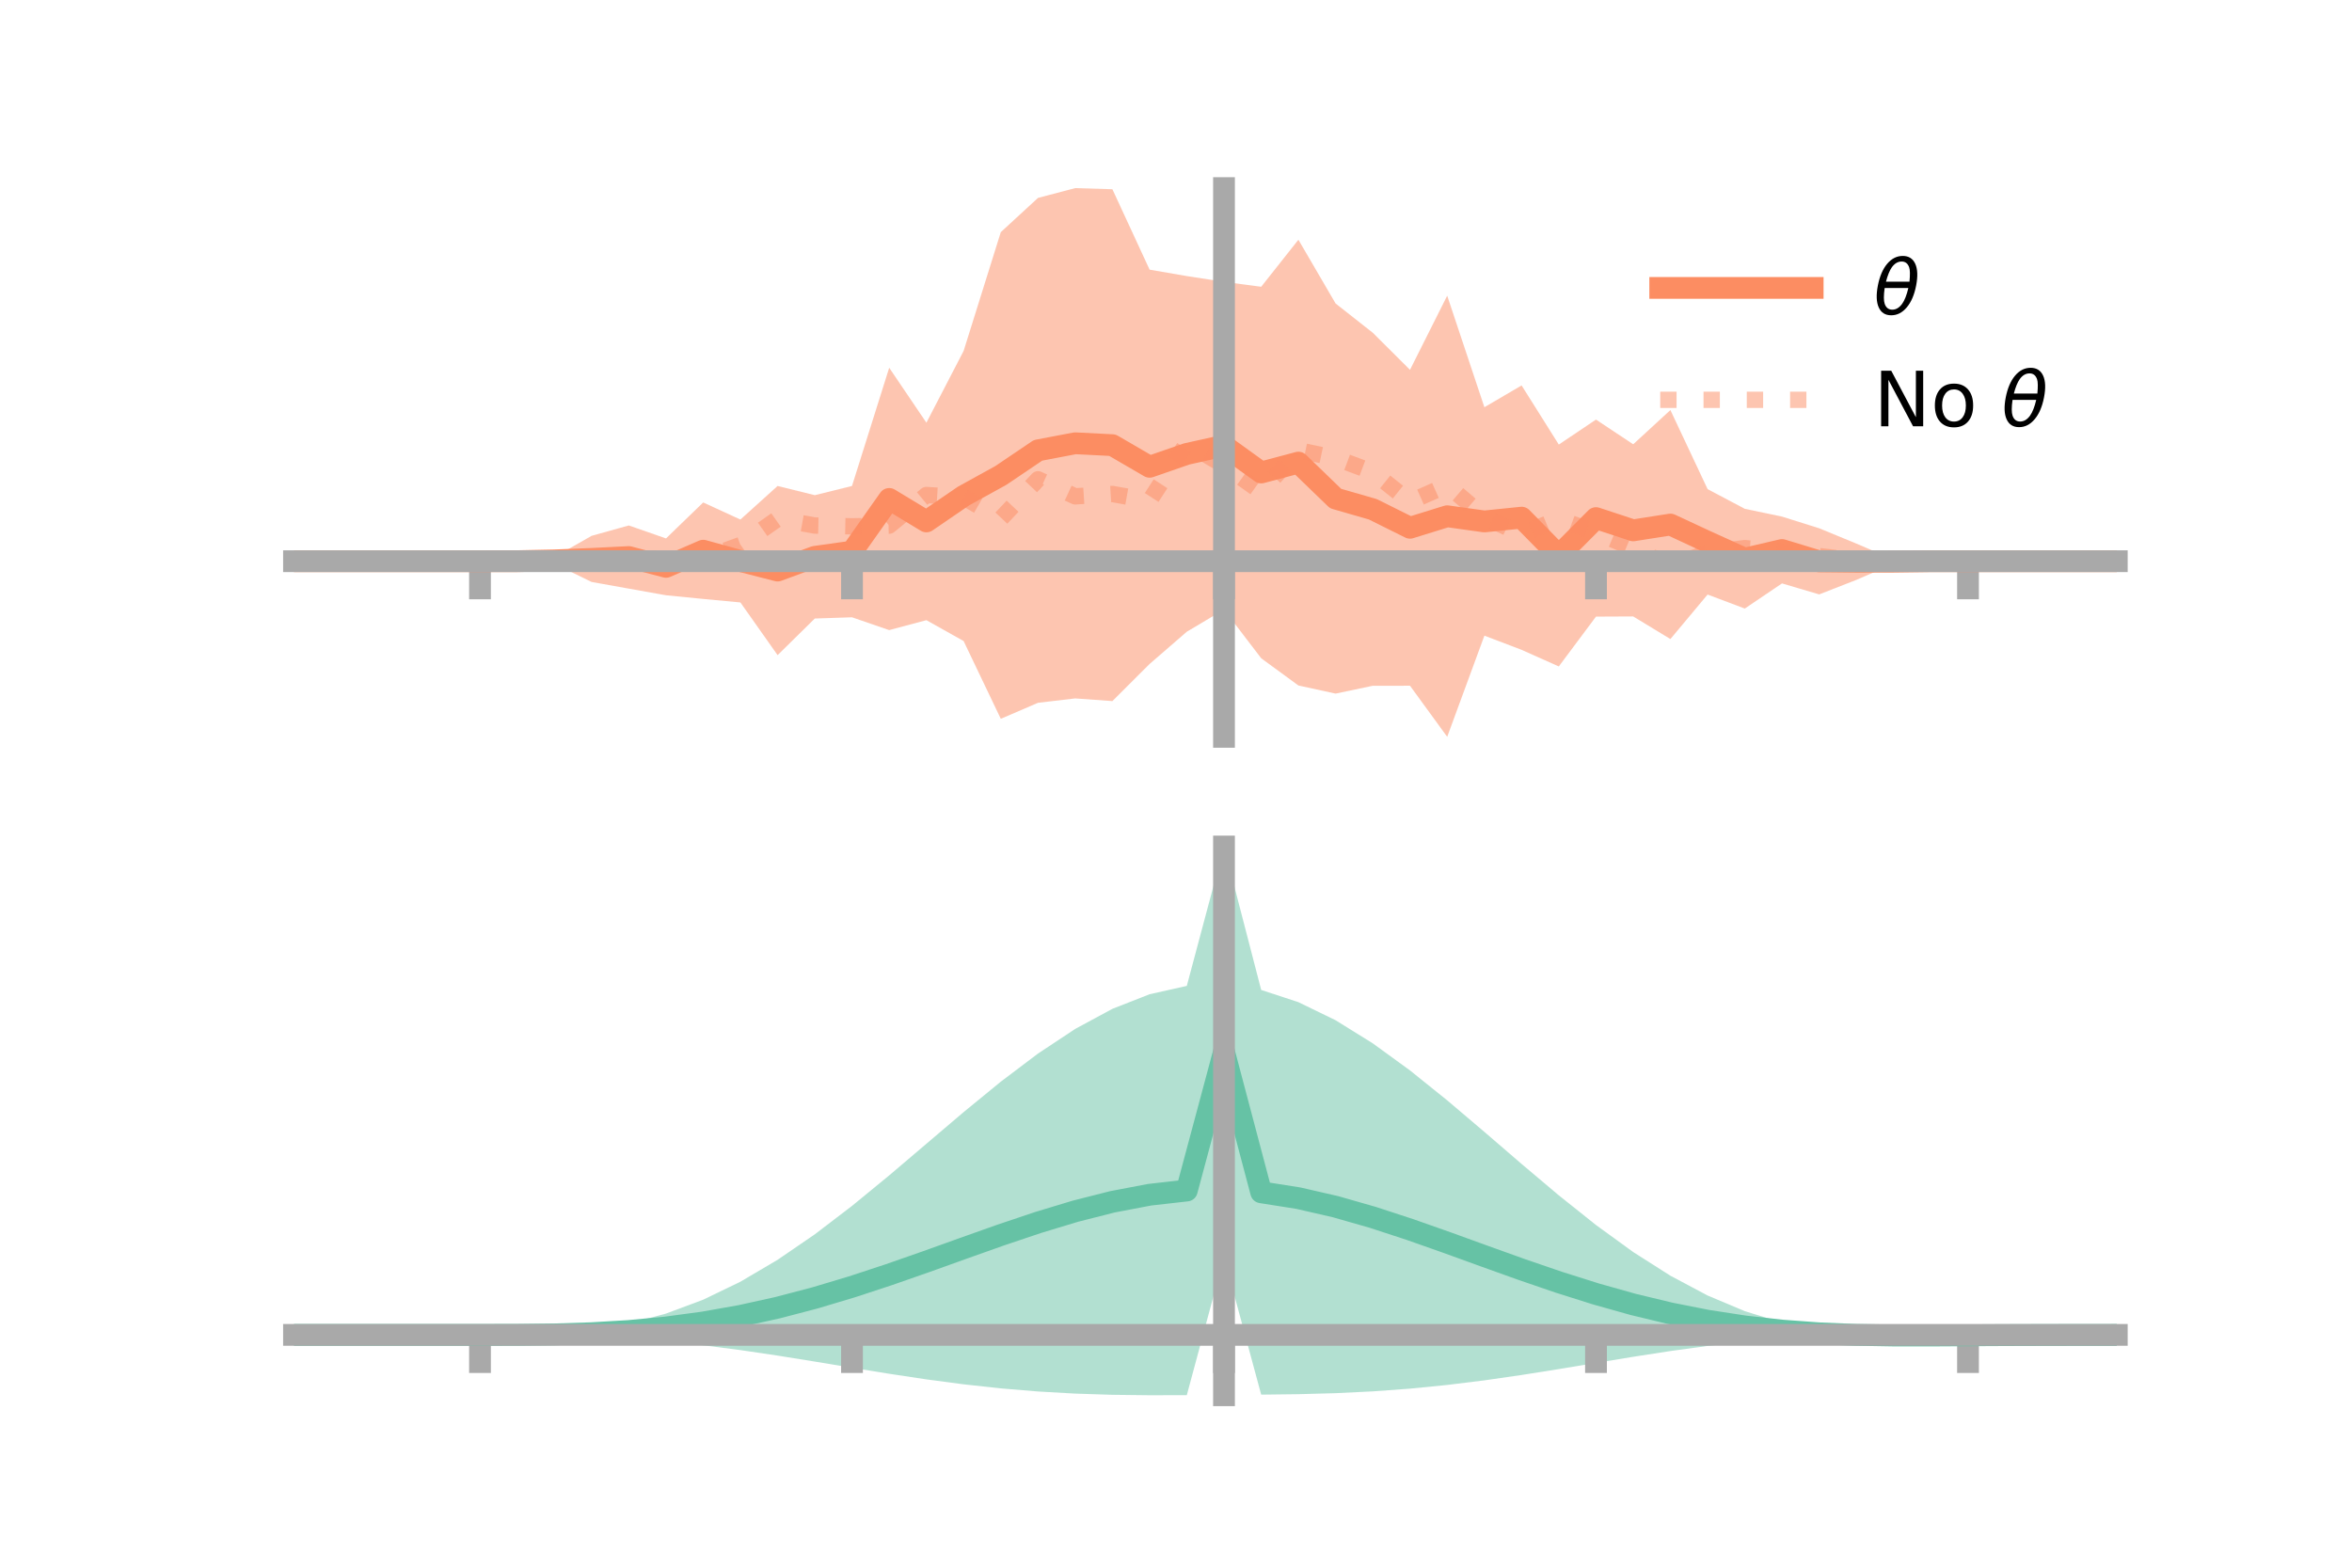 <?xml version="1.0" encoding="utf-8" standalone="no"?>
<!DOCTYPE svg PUBLIC "-//W3C//DTD SVG 1.1//EN"
  "http://www.w3.org/Graphics/SVG/1.1/DTD/svg11.dtd">
<!-- Created with matplotlib (https://matplotlib.org/) -->
<svg height="144pt" version="1.1" viewBox="0 0 216 144" width="216pt" xmlns="http://www.w3.org/2000/svg" xmlns:xlink="http://www.w3.org/1999/xlink">
 <defs>
  <style type="text/css">*{stroke-linecap:butt;stroke-linejoin:round;}</style>
 </defs>
 <g id="figure_1">
  <g id="patch_1">
   <path d="M 0 144 
L 216 144 
L 216 0 
L 0 0 
z
" style="fill:none;"/>
  </g>
  <g id="axes_1">
   <g id="patch_2">
    <path d="M 27 67.68 
L 194.4 67.68 
L 194.4 17.28 
L 27 17.28 
z
" style="fill:none;"/>
   </g>
   <g id="PolyCollection_1">
    <path clip-path="url(#pb905fe4268)" d="M 27 51.547 
L 27 51.547 
L 30.416 51.547 
L 33.833 51.547 
L 37.249 51.547 
L 40.665 51.547 
L 44.082 51.547 
L 47.498 51.541 
L 50.914 51.167 
L 54.331 49.219 
L 57.747 48.266 
L 61.163 49.458 
L 64.58 46.153 
L 67.996 47.723 
L 71.412 44.639 
L 74.829 45.485 
L 78.245 44.638 
L 81.661 33.78 
L 85.078 38.826 
L 88.494 32.239 
L 91.91 21.324 
L 95.327 18.178 
L 98.743 17.28 
L 102.159 17.383 
L 105.576 24.769 
L 108.992 25.359 
L 112.408 25.887 
L 115.824 26.341 
L 119.241 22.021 
L 122.657 27.878 
L 126.073 30.566 
L 129.49 33.97 
L 132.906 27.161 
L 136.322 37.406 
L 139.739 35.404 
L 143.155 40.835 
L 146.571 38.541 
L 149.988 40.81 
L 153.404 37.666 
L 156.82 44.929 
L 160.237 46.737 
L 163.653 47.453 
L 167.069 48.525 
L 170.486 49.933 
L 173.902 51.406 
L 177.318 51.543 
L 180.735 51.547 
L 184.151 51.547 
L 187.567 51.547 
L 190.984 51.547 
L 194.4 51.547 
L 194.4 51.547 
L 194.4 51.547 
L 190.984 51.547 
L 187.567 51.547 
L 184.151 51.547 
L 180.735 51.547 
L 177.318 51.553 
L 173.902 51.777 
L 170.486 53.264 
L 167.069 54.599 
L 163.653 53.589 
L 160.237 55.899 
L 156.82 54.612 
L 153.404 58.699 
L 149.988 56.623 
L 146.571 56.639 
L 143.155 61.216 
L 139.739 59.691 
L 136.322 58.389 
L 132.906 67.68 
L 129.49 62.988 
L 126.073 62.991 
L 122.657 63.711 
L 119.241 62.966 
L 115.824 60.464 
L 112.408 55.994 
L 108.992 58.029 
L 105.576 60.987 
L 102.159 64.398 
L 98.743 64.153 
L 95.327 64.555 
L 91.91 66.026 
L 88.494 58.882 
L 85.078 56.966 
L 81.661 57.879 
L 78.245 56.701 
L 74.829 56.814 
L 71.412 60.178 
L 67.996 55.337 
L 64.58 55.016 
L 61.163 54.678 
L 57.747 54.068 
L 54.331 53.456 
L 50.914 51.783 
L 47.498 51.552 
L 44.082 51.547 
L 40.665 51.547 
L 37.249 51.547 
L 33.833 51.547 
L 30.416 51.547 
L 27 51.547 
z
" style="fill:#fc8d62;fill-opacity:0.5;"/>
   </g>
   <g id="matplotlib.axis_1">
    <g id="xtick_1">
     <g id="line2d_1">
      <defs>
       <path d="M 0 0 
L 0 3.5 
" id="mba35258c5f" style="stroke:#a9a9a9;stroke-width:2;"/>
      </defs>
      <g>
       <use style="fill:#a9a9a9;stroke:#a9a9a9;stroke-width:2;" x="44.082" xlink:href="#mba35258c5f" y="51.547"/>
      </g>
     </g>
    </g>
    <g id="xtick_2">
     <g id="line2d_2">
      <g>
       <use style="fill:#a9a9a9;stroke:#a9a9a9;stroke-width:2;" x="78.245" xlink:href="#mba35258c5f" y="51.547"/>
      </g>
     </g>
    </g>
    <g id="xtick_3">
     <g id="line2d_3">
      <g>
       <use style="fill:#a9a9a9;stroke:#a9a9a9;stroke-width:2;" x="112.408" xlink:href="#mba35258c5f" y="51.547"/>
      </g>
     </g>
    </g>
    <g id="xtick_4">
     <g id="line2d_4">
      <g>
       <use style="fill:#a9a9a9;stroke:#a9a9a9;stroke-width:2;" x="146.571" xlink:href="#mba35258c5f" y="51.547"/>
      </g>
     </g>
    </g>
    <g id="xtick_5">
     <g id="line2d_5">
      <g>
       <use style="fill:#a9a9a9;stroke:#a9a9a9;stroke-width:2;" x="180.735" xlink:href="#mba35258c5f" y="51.547"/>
      </g>
     </g>
    </g>
   </g>
   <g id="matplotlib.axis_2"/>
   <g id="line2d_6">
    <path clip-path="url(#pb905fe4268)" d="M 27 51.547 
L 30.416 51.547 
L 33.833 51.547 
L 37.249 51.547 
L 40.665 51.547 
L 44.082 51.547 
L 47.498 51.546 
L 50.914 51.475 
L 54.331 51.338 
L 57.747 51.167 
L 61.163 52.068 
L 64.58 50.584 
L 67.996 51.53 
L 71.412 52.409 
L 74.829 51.149 
L 78.245 50.67 
L 81.661 45.829 
L 85.078 47.896 
L 88.494 45.56 
L 91.91 43.675 
L 95.327 41.367 
L 98.743 40.716 
L 102.159 40.89 
L 105.576 42.878 
L 108.992 41.694 
L 112.408 40.94 
L 115.824 43.402 
L 119.241 42.493 
L 122.657 45.794 
L 126.073 46.779 
L 129.49 48.479 
L 132.906 47.42 
L 136.322 47.897 
L 139.739 47.548 
L 143.155 51.025 
L 146.571 47.59 
L 149.988 48.717 
L 153.404 48.182 
L 156.82 49.771 
L 160.237 51.318 
L 163.653 50.521 
L 167.069 51.562 
L 170.486 51.599 
L 173.902 51.592 
L 177.318 51.548 
L 180.735 51.547 
L 184.151 51.547 
L 187.567 51.547 
L 190.984 51.547 
L 194.4 51.547 
" style="fill:none;stroke:#fc8d62;stroke-linecap:square;stroke-width:2;"/>
   </g>
   <g id="line2d_7">
    <path clip-path="url(#pb905fe4268)" d="M 27 51.547 
L 30.416 51.547 
L 33.833 51.547 
L 37.249 51.547 
L 40.665 51.547 
L 44.082 51.547 
L 47.498 51.543 
L 50.914 51.584 
L 54.331 51.353 
L 57.747 51.444 
L 61.163 51.276 
L 64.58 51.3 
L 67.996 50.067 
L 71.412 47.661 
L 74.829 48.274 
L 78.245 48.347 
L 81.661 48.282 
L 85.078 45.471 
L 88.494 45.677 
L 91.91 47.646 
L 95.327 44.025 
L 98.743 45.592 
L 102.159 45.375 
L 105.576 45.985 
L 108.992 40.716 
L 112.408 42.748 
L 115.824 45.182 
L 119.241 41.36 
L 122.657 42.077 
L 126.073 43.356 
L 129.49 46.089 
L 132.906 44.568 
L 136.322 47.475 
L 139.739 49.08 
L 143.155 47.665 
L 146.571 48.909 
L 149.988 50.353 
L 153.404 51.99 
L 156.82 50.784 
L 160.237 50.346 
L 163.653 50.684 
L 167.069 51.085 
L 170.486 51.489 
L 173.902 51.419 
L 177.318 51.551 
L 180.735 51.547 
L 184.151 51.547 
L 187.567 51.547 
L 190.984 51.547 
L 194.4 51.547 
" style="fill:none;stroke:#fc8d62;stroke-dasharray:1.5,2.475;stroke-dashoffset:0;stroke-opacity:0.5;stroke-width:1.5;"/>
   </g>
   <g id="patch_3">
    <path d="M 112.408 67.68 
L 112.408 17.28 
" style="fill:none;stroke:#a9a9a9;stroke-linecap:square;stroke-linejoin:miter;stroke-width:2;"/>
   </g>
   <g id="patch_4">
    <path d="M 194.4 67.68 
L 194.4 17.28 
" style="fill:none;"/>
   </g>
   <g id="patch_5">
    <path d="M 27 51.547 
L 194.4 51.547 
" style="fill:none;stroke:#a9a9a9;stroke-linecap:square;stroke-linejoin:miter;stroke-width:2;"/>
   </g>
   <g id="patch_6">
    <path d="M 27 17.28 
L 194.4 17.28 
" style="fill:none;"/>
   </g>
   <g id="legend_1">
    <g id="line2d_8">
     <path d="M 152.47 26.449 
L 166.47 26.449 
" style="fill:none;stroke:#fc8d62;stroke-linecap:square;stroke-width:2;"/>
    </g>
    <g id="line2d_9"/>
    <g id="text_1">
     <!-- $\theta$ -->
     <g transform="translate(172.07 28.899)scale(0.07 -0.07)">
      <defs>
       <path d="M 45.516 34.672 
L 14.453 34.672 
Q 12.359 20.062 14.5 13.875 
Q 17.188 6.25 24.469 6.25 
Q 31.781 6.25 37.359 13.922 
Q 42.234 20.656 45.516 34.672 
z
M 47.016 42.969 
Q 48.344 56.844 46.625 61.719 
Q 43.953 69.438 36.766 69.438 
Q 29.297 69.438 23.828 61.812 
Q 19.531 55.672 16.156 42.969 
z
M 38.188 76.766 
Q 49.906 76.766 54.594 66.406 
Q 59.281 56.109 55.719 37.844 
Q 52.203 19.625 43.453 9.281 
Q 34.766 -1.125 23.047 -1.125 
Q 11.281 -1.125 6.641 9.281 
Q 2 19.625 5.516 37.844 
Q 9.078 56.109 17.719 66.406 
Q 26.422 76.766 38.188 76.766 
z
" id="DejaVuSans-Oblique-952"/>
      </defs>
      <use transform="translate(0 0.234)" xlink:href="#DejaVuSans-Oblique-952"/>
     </g>
    </g>
    <g id="line2d_10">
     <path d="M 152.47 36.724 
L 166.47 36.724 
" style="fill:none;stroke:#fc8d62;stroke-dasharray:1.5,2.475;stroke-dashoffset:0;stroke-opacity:0.5;stroke-width:1.5;"/>
    </g>
    <g id="line2d_11"/>
    <g id="text_2">
     <!-- No $\theta$ -->
     <g transform="translate(172.07 39.174)scale(0.07 -0.07)">
      <defs>
       <path d="M 9.812 72.906 
L 23.094 72.906 
L 55.422 11.922 
L 55.422 72.906 
L 64.984 72.906 
L 64.984 0 
L 51.703 0 
L 19.391 60.984 
L 19.391 0 
L 9.812 0 
z
" id="DejaVuSans-78"/>
       <path d="M 30.609 48.391 
Q 23.391 48.391 19.188 42.75 
Q 14.984 37.109 14.984 27.297 
Q 14.984 17.484 19.156 11.844 
Q 23.344 6.203 30.609 6.203 
Q 37.797 6.203 41.984 11.859 
Q 46.188 17.531 46.188 27.297 
Q 46.188 37.016 41.984 42.703 
Q 37.797 48.391 30.609 48.391 
z
M 30.609 56 
Q 42.328 56 49.016 48.375 
Q 55.719 40.766 55.719 27.297 
Q 55.719 13.875 49.016 6.219 
Q 42.328 -1.422 30.609 -1.422 
Q 18.844 -1.422 12.172 6.219 
Q 5.516 13.875 5.516 27.297 
Q 5.516 40.766 12.172 48.375 
Q 18.844 56 30.609 56 
z
" id="DejaVuSans-111"/>
       <path id="DejaVuSans-32"/>
      </defs>
      <use transform="translate(0 0.234)" xlink:href="#DejaVuSans-78"/>
      <use transform="translate(74.805 0.234)" xlink:href="#DejaVuSans-111"/>
      <use transform="translate(135.986 0.234)" xlink:href="#DejaVuSans-32"/>
      <use transform="translate(167.773 0.234)" xlink:href="#DejaVuSans-Oblique-952"/>
     </g>
    </g>
   </g>
  </g>
  <g id="axes_2">
   <g id="patch_7">
    <path d="M 27 128.16 
L 194.4 128.16 
L 194.4 77.76 
L 27 77.76 
z
" style="fill:none;"/>
   </g>
   <g id="PolyCollection_2">
    <path clip-path="url(#p3e116e12d7)" d="M 27 122.62 
L 27 122.614 
L 30.416 122.616 
L 33.833 122.616 
L 37.249 122.616 
L 40.665 122.616 
L 44.082 122.616 
L 47.498 122.598 
L 50.914 122.475 
L 54.331 122.159 
L 57.747 121.573 
L 61.163 120.659 
L 64.58 119.383 
L 67.996 117.732 
L 71.412 115.719 
L 74.829 113.378 
L 78.245 110.768 
L 81.661 107.965 
L 85.078 105.06 
L 88.494 102.155 
L 91.91 99.357 
L 95.327 96.775 
L 98.743 94.512 
L 102.159 92.667 
L 105.576 91.326 
L 108.992 90.56 
L 112.408 77.76 
L 115.824 90.932 
L 119.241 92.053 
L 122.657 93.715 
L 126.073 95.838 
L 129.49 98.325 
L 132.906 101.072 
L 136.322 103.972 
L 139.739 106.915 
L 143.155 109.798 
L 146.571 112.524 
L 149.988 115.007 
L 153.404 117.181 
L 156.82 118.998 
L 160.237 120.437 
L 163.653 121.496 
L 167.069 122.191 
L 170.486 122.5 
L 173.902 122.516 
L 177.318 122.529 
L 180.735 122.556 
L 184.151 122.578 
L 187.567 122.594 
L 190.984 122.604 
L 194.4 122.611 
L 194.4 122.627 
L 194.4 122.627 
L 190.984 122.639 
L 187.567 122.662 
L 184.151 122.699 
L 180.735 122.755 
L 177.318 122.822 
L 173.902 122.827 
L 170.486 122.727 
L 167.069 122.752 
L 163.653 122.945 
L 160.237 123.242 
L 156.82 123.631 
L 153.404 124.1 
L 149.988 124.628 
L 146.571 125.191 
L 143.155 125.758 
L 139.739 126.3 
L 136.322 126.793 
L 132.906 127.215 
L 129.49 127.554 
L 126.073 127.804 
L 122.657 127.97 
L 119.241 128.063 
L 115.824 128.105 
L 112.408 115.464 
L 108.992 128.152 
L 105.576 128.16 
L 102.159 128.12 
L 98.743 128.01 
L 95.327 127.815 
L 91.91 127.53 
L 88.494 127.156 
L 85.078 126.703 
L 81.661 126.188 
L 78.245 125.634 
L 74.829 125.068 
L 71.412 124.518 
L 67.996 124.012 
L 64.58 123.572 
L 61.163 123.213 
L 57.747 122.944 
L 54.331 122.764 
L 50.914 122.663 
L 47.498 122.623 
L 44.082 122.616 
L 40.665 122.616 
L 37.249 122.616 
L 33.833 122.617 
L 30.416 122.618 
L 27 122.62 
z
" style="fill:#66c2a5;fill-opacity:0.5;"/>
   </g>
   <g id="matplotlib.axis_3">
    <g id="xtick_6">
     <g id="line2d_12">
      <g>
       <use style="fill:#a9a9a9;stroke:#a9a9a9;stroke-width:2;" x="44.082" xlink:href="#mba35258c5f" y="122.616"/>
      </g>
     </g>
    </g>
    <g id="xtick_7">
     <g id="line2d_13">
      <g>
       <use style="fill:#a9a9a9;stroke:#a9a9a9;stroke-width:2;" x="78.245" xlink:href="#mba35258c5f" y="122.616"/>
      </g>
     </g>
    </g>
    <g id="xtick_8">
     <g id="line2d_14">
      <g>
       <use style="fill:#a9a9a9;stroke:#a9a9a9;stroke-width:2;" x="112.408" xlink:href="#mba35258c5f" y="122.616"/>
      </g>
     </g>
    </g>
    <g id="xtick_9">
     <g id="line2d_15">
      <g>
       <use style="fill:#a9a9a9;stroke:#a9a9a9;stroke-width:2;" x="146.571" xlink:href="#mba35258c5f" y="122.616"/>
      </g>
     </g>
    </g>
    <g id="xtick_10">
     <g id="line2d_16">
      <g>
       <use style="fill:#a9a9a9;stroke:#a9a9a9;stroke-width:2;" x="180.735" xlink:href="#mba35258c5f" y="122.616"/>
      </g>
     </g>
    </g>
   </g>
   <g id="matplotlib.axis_4"/>
   <g id="line2d_17">
    <path clip-path="url(#p3e116e12d7)" d="M 27 122.617 
L 30.416 122.617 
L 33.833 122.616 
L 37.249 122.616 
L 40.665 122.616 
L 44.082 122.616 
L 47.498 122.61 
L 50.914 122.569 
L 54.331 122.461 
L 57.747 122.258 
L 61.163 121.936 
L 64.58 121.477 
L 67.996 120.872 
L 71.412 120.118 
L 74.829 119.223 
L 78.245 118.201 
L 81.661 117.076 
L 85.078 115.882 
L 88.494 114.656 
L 91.91 113.444 
L 95.327 112.295 
L 98.743 111.261 
L 102.159 110.393 
L 105.576 109.743 
L 108.992 109.356 
L 112.408 96.612 
L 115.824 109.519 
L 119.241 110.058 
L 122.657 110.843 
L 126.073 111.821 
L 129.49 112.939 
L 132.906 114.144 
L 136.322 115.382 
L 139.739 116.608 
L 143.155 117.778 
L 146.571 118.857 
L 149.988 119.818 
L 153.404 120.64 
L 156.82 121.315 
L 160.237 121.839 
L 163.653 122.22 
L 167.069 122.472 
L 170.486 122.614 
L 173.902 122.672 
L 177.318 122.675 
L 180.735 122.655 
L 184.151 122.638 
L 187.567 122.628 
L 190.984 122.622 
L 194.4 122.619 
" style="fill:none;stroke:#66c2a5;stroke-linecap:square;stroke-width:2;"/>
   </g>
   <g id="patch_8">
    <path d="M 112.408 128.16 
L 112.408 77.76 
" style="fill:none;stroke:#a9a9a9;stroke-linecap:square;stroke-linejoin:miter;stroke-width:2;"/>
   </g>
   <g id="patch_9">
    <path d="M 194.4 128.16 
L 194.4 77.76 
" style="fill:none;"/>
   </g>
   <g id="patch_10">
    <path d="M 27 122.616 
L 194.4 122.616 
" style="fill:none;stroke:#a9a9a9;stroke-linecap:square;stroke-linejoin:miter;stroke-width:2;"/>
   </g>
   <g id="patch_11">
    <path d="M 27 77.76 
L 194.4 77.76 
" style="fill:none;"/>
   </g>
  </g>
 </g>
 <defs>
  <clipPath id="pb905fe4268">
   <rect height="50.4" width="167.4" x="27" y="17.28"/>
  </clipPath>
  <clipPath id="p3e116e12d7">
   <rect height="50.4" width="167.4" x="27" y="77.76"/>
  </clipPath>
 </defs>
</svg>
